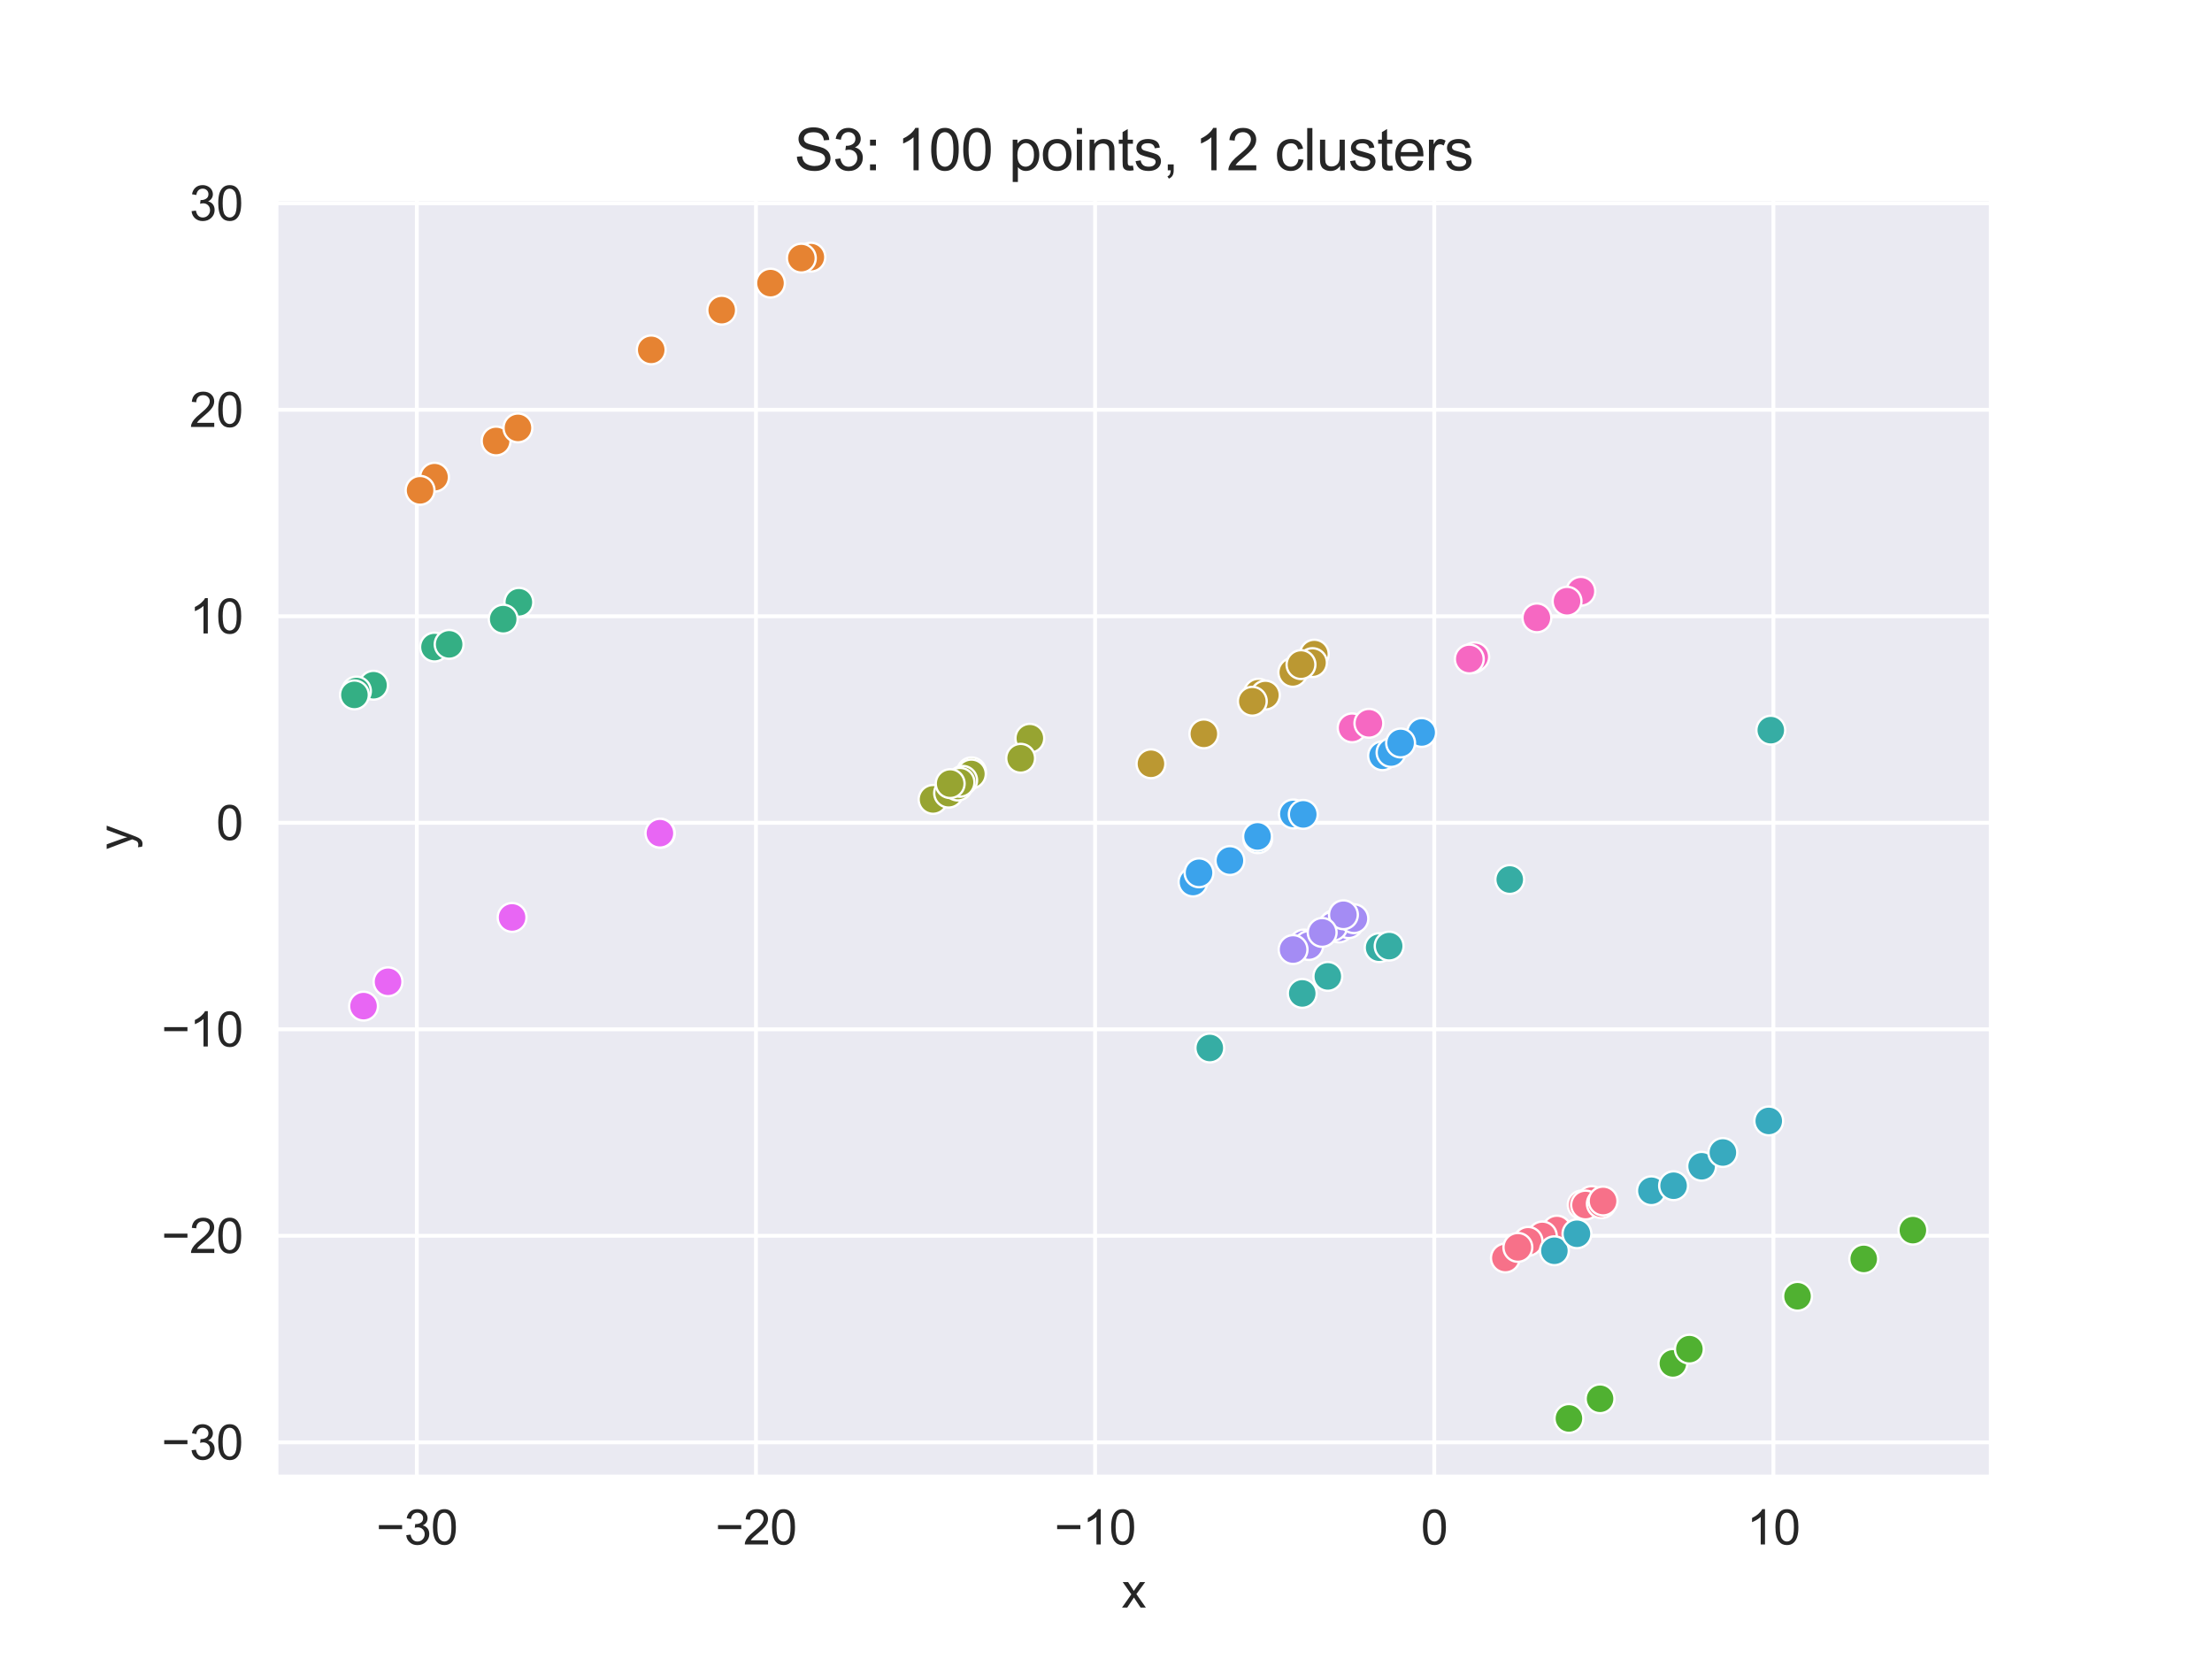 <?xml version="1.0" encoding="utf-8" standalone="no"?>
<!DOCTYPE svg PUBLIC "-//W3C//DTD SVG 1.1//EN"
  "http://www.w3.org/Graphics/SVG/1.1/DTD/svg11.dtd">
<svg xmlns:xlink="http://www.w3.org/1999/xlink" width="460.8pt" height="345.6pt" viewBox="0 0 460.8 345.6" xmlns="http://www.w3.org/2000/svg" version="1.1">
 <defs>
  <style type="text/css">*{stroke-linejoin: round; stroke-linecap: butt}</style>
 </defs>
 <g id="figure_1">
  <g id="patch_1">
   <path d="M 0 345.6 
L 460.8 345.6 
L 460.8 0 
L 0 0 
z
" style="fill: #ffffff"/>
  </g>
  <g id="axes_1">
   <g id="patch_2">
    <path d="M 57.6 307.584 
L 414.72 307.584 
L 414.72 41.472 
L 57.6 41.472 
z
" style="fill: #eaeaf2"/>
   </g>
   <g id="matplotlib.axis_1">
    <g id="xtick_1">
     <g id="line2d_1">
      <path d="M 86.839 307.584 
L 86.839 41.472 
" clip-path="url(#pe0927c2774)" style="fill: none; stroke: #ffffff; stroke-width: 0.8; stroke-linecap: round"/>
     </g>
     <g id="text_1">
      <!-- −30 -->
      <g style="fill: #262626" transform="translate(78.358 321.742) scale(0.1 -0.1)">
       <defs>
        <path id="ArialMT-2212" d="M 3381 1997 
L 356 1997 
L 356 2522 
L 3381 2522 
L 3381 1997 
z
" transform="scale(0.016)"/>
        <path id="ArialMT-33" d="M 269 1209 
L 831 1284 
Q 928 806 1161 595 
Q 1394 384 1728 384 
Q 2125 384 2398 659 
Q 2672 934 2672 1341 
Q 2672 1728 2419 1979 
Q 2166 2231 1775 2231 
Q 1616 2231 1378 2169 
L 1441 2663 
Q 1497 2656 1531 2656 
Q 1891 2656 2178 2843 
Q 2466 3031 2466 3422 
Q 2466 3731 2256 3934 
Q 2047 4138 1716 4138 
Q 1388 4138 1169 3931 
Q 950 3725 888 3313 
L 325 3413 
Q 428 3978 793 4289 
Q 1159 4600 1703 4600 
Q 2078 4600 2393 4439 
Q 2709 4278 2876 4000 
Q 3044 3722 3044 3409 
Q 3044 3113 2884 2869 
Q 2725 2625 2413 2481 
Q 2819 2388 3044 2092 
Q 3269 1797 3269 1353 
Q 3269 753 2831 336 
Q 2394 -81 1725 -81 
Q 1122 -81 723 278 
Q 325 638 269 1209 
z
" transform="scale(0.016)"/>
        <path id="ArialMT-30" d="M 266 2259 
Q 266 3072 433 3567 
Q 600 4063 929 4331 
Q 1259 4600 1759 4600 
Q 2128 4600 2406 4451 
Q 2684 4303 2865 4023 
Q 3047 3744 3150 3342 
Q 3253 2941 3253 2259 
Q 3253 1453 3087 958 
Q 2922 463 2592 192 
Q 2263 -78 1759 -78 
Q 1097 -78 719 397 
Q 266 969 266 2259 
z
M 844 2259 
Q 844 1131 1108 757 
Q 1372 384 1759 384 
Q 2147 384 2411 759 
Q 2675 1134 2675 2259 
Q 2675 3391 2411 3762 
Q 2147 4134 1753 4134 
Q 1366 4134 1134 3806 
Q 844 3388 844 2259 
z
" transform="scale(0.016)"/>
       </defs>
       <use xlink:href="#ArialMT-2212"/>
       <use xlink:href="#ArialMT-33" x="58.398"/>
       <use xlink:href="#ArialMT-30" x="114.014"/>
      </g>
     </g>
    </g>
    <g id="xtick_2">
     <g id="line2d_2">
      <path d="M 157.487 307.584 
L 157.487 41.472 
" clip-path="url(#pe0927c2774)" style="fill: none; stroke: #ffffff; stroke-width: 0.8; stroke-linecap: round"/>
     </g>
     <g id="text_2">
      <!-- −20 -->
      <g style="fill: #262626" transform="translate(149.005 321.742) scale(0.1 -0.1)">
       <defs>
        <path id="ArialMT-32" d="M 3222 541 
L 3222 0 
L 194 0 
Q 188 203 259 391 
Q 375 700 629 1000 
Q 884 1300 1366 1694 
Q 2113 2306 2375 2664 
Q 2638 3022 2638 3341 
Q 2638 3675 2398 3904 
Q 2159 4134 1775 4134 
Q 1369 4134 1125 3890 
Q 881 3647 878 3216 
L 300 3275 
Q 359 3922 746 4261 
Q 1134 4600 1788 4600 
Q 2447 4600 2831 4234 
Q 3216 3869 3216 3328 
Q 3216 3053 3103 2787 
Q 2991 2522 2730 2228 
Q 2469 1934 1863 1422 
Q 1356 997 1212 845 
Q 1069 694 975 541 
L 3222 541 
z
" transform="scale(0.016)"/>
       </defs>
       <use xlink:href="#ArialMT-2212"/>
       <use xlink:href="#ArialMT-32" x="58.398"/>
       <use xlink:href="#ArialMT-30" x="114.014"/>
      </g>
     </g>
    </g>
    <g id="xtick_3">
     <g id="line2d_3">
      <path d="M 228.134 307.584 
L 228.134 41.472 
" clip-path="url(#pe0927c2774)" style="fill: none; stroke: #ffffff; stroke-width: 0.8; stroke-linecap: round"/>
     </g>
     <g id="text_3">
      <!-- −10 -->
      <g style="fill: #262626" transform="translate(219.653 321.742) scale(0.1 -0.1)">
       <defs>
        <path id="ArialMT-31" d="M 2384 0 
L 1822 0 
L 1822 3584 
Q 1619 3391 1289 3197 
Q 959 3003 697 2906 
L 697 3450 
Q 1169 3672 1522 3987 
Q 1875 4303 2022 4600 
L 2384 4600 
L 2384 0 
z
" transform="scale(0.016)"/>
       </defs>
       <use xlink:href="#ArialMT-2212"/>
       <use xlink:href="#ArialMT-31" x="58.398"/>
       <use xlink:href="#ArialMT-30" x="114.014"/>
      </g>
     </g>
    </g>
    <g id="xtick_4">
     <g id="line2d_4">
      <path d="M 298.782 307.584 
L 298.782 41.472 
" clip-path="url(#pe0927c2774)" style="fill: none; stroke: #ffffff; stroke-width: 0.8; stroke-linecap: round"/>
     </g>
     <g id="text_4">
      <!-- 0 -->
      <g style="fill: #262626" transform="translate(296.002 321.742) scale(0.1 -0.1)">
       <use xlink:href="#ArialMT-30"/>
      </g>
     </g>
    </g>
    <g id="xtick_5">
     <g id="line2d_5">
      <path d="M 369.43 307.584 
L 369.43 41.472 
" clip-path="url(#pe0927c2774)" style="fill: none; stroke: #ffffff; stroke-width: 0.8; stroke-linecap: round"/>
     </g>
     <g id="text_5">
      <!-- 10 -->
      <g style="fill: #262626" transform="translate(363.869 321.742) scale(0.1 -0.1)">
       <use xlink:href="#ArialMT-31"/>
       <use xlink:href="#ArialMT-30" x="55.615"/>
      </g>
     </g>
    </g>
    <g id="text_6">
     <!-- x -->
     <g style="fill: #262626" transform="translate(233.66 334.887) scale(0.1 -0.1)">
      <defs>
       <path id="ArialMT-78" d="M 47 0 
L 1259 1725 
L 138 3319 
L 841 3319 
L 1350 2541 
Q 1494 2319 1581 2169 
Q 1719 2375 1834 2534 
L 2394 3319 
L 3066 3319 
L 1919 1756 
L 3153 0 
L 2463 0 
L 1781 1031 
L 1600 1309 
L 728 0 
L 47 0 
z
" transform="scale(0.016)"/>
      </defs>
      <use xlink:href="#ArialMT-78"/>
     </g>
    </g>
   </g>
   <g id="matplotlib.axis_2">
    <g id="ytick_1">
     <g id="line2d_6">
      <path d="M 57.6 300.465 
L 414.72 300.465 
" clip-path="url(#pe0927c2774)" style="fill: none; stroke: #ffffff; stroke-width: 0.8; stroke-linecap: round"/>
     </g>
     <g id="text_7">
      <!-- −30 -->
      <g style="fill: #262626" transform="translate(33.638 304.044) scale(0.1 -0.1)">
       <use xlink:href="#ArialMT-2212"/>
       <use xlink:href="#ArialMT-33" x="58.398"/>
       <use xlink:href="#ArialMT-30" x="114.014"/>
      </g>
     </g>
    </g>
    <g id="ytick_2">
     <g id="line2d_7">
      <path d="M 57.6 257.445 
L 414.72 257.445 
" clip-path="url(#pe0927c2774)" style="fill: none; stroke: #ffffff; stroke-width: 0.8; stroke-linecap: round"/>
     </g>
     <g id="text_8">
      <!-- −20 -->
      <g style="fill: #262626" transform="translate(33.638 261.024) scale(0.1 -0.1)">
       <use xlink:href="#ArialMT-2212"/>
       <use xlink:href="#ArialMT-32" x="58.398"/>
       <use xlink:href="#ArialMT-30" x="114.014"/>
      </g>
     </g>
    </g>
    <g id="ytick_3">
     <g id="line2d_8">
      <path d="M 57.6 214.425 
L 414.72 214.425 
" clip-path="url(#pe0927c2774)" style="fill: none; stroke: #ffffff; stroke-width: 0.8; stroke-linecap: round"/>
     </g>
     <g id="text_9">
      <!-- −10 -->
      <g style="fill: #262626" transform="translate(33.638 218.004) scale(0.1 -0.1)">
       <use xlink:href="#ArialMT-2212"/>
       <use xlink:href="#ArialMT-31" x="58.398"/>
       <use xlink:href="#ArialMT-30" x="114.014"/>
      </g>
     </g>
    </g>
    <g id="ytick_4">
     <g id="line2d_9">
      <path d="M 57.6 171.405 
L 414.72 171.405 
" clip-path="url(#pe0927c2774)" style="fill: none; stroke: #ffffff; stroke-width: 0.8; stroke-linecap: round"/>
     </g>
     <g id="text_10">
      <!-- 0 -->
      <g style="fill: #262626" transform="translate(45.039 174.984) scale(0.1 -0.1)">
       <use xlink:href="#ArialMT-30"/>
      </g>
     </g>
    </g>
    <g id="ytick_5">
     <g id="line2d_10">
      <path d="M 57.6 128.384 
L 414.72 128.384 
" clip-path="url(#pe0927c2774)" style="fill: none; stroke: #ffffff; stroke-width: 0.8; stroke-linecap: round"/>
     </g>
     <g id="text_11">
      <!-- 10 -->
      <g style="fill: #262626" transform="translate(39.478 131.963) scale(0.1 -0.1)">
       <use xlink:href="#ArialMT-31"/>
       <use xlink:href="#ArialMT-30" x="55.615"/>
      </g>
     </g>
    </g>
    <g id="ytick_6">
     <g id="line2d_11">
      <path d="M 57.6 85.364 
L 414.72 85.364 
" clip-path="url(#pe0927c2774)" style="fill: none; stroke: #ffffff; stroke-width: 0.8; stroke-linecap: round"/>
     </g>
     <g id="text_12">
      <!-- 20 -->
      <g style="fill: #262626" transform="translate(39.478 88.943) scale(0.1 -0.1)">
       <use xlink:href="#ArialMT-32"/>
       <use xlink:href="#ArialMT-30" x="55.615"/>
      </g>
     </g>
    </g>
    <g id="ytick_7">
     <g id="line2d_12">
      <path d="M 57.6 42.344 
L 414.72 42.344 
" clip-path="url(#pe0927c2774)" style="fill: none; stroke: #ffffff; stroke-width: 0.8; stroke-linecap: round"/>
     </g>
     <g id="text_13">
      <!-- 30 -->
      <g style="fill: #262626" transform="translate(39.478 45.923) scale(0.1 -0.1)">
       <use xlink:href="#ArialMT-33"/>
       <use xlink:href="#ArialMT-30" x="55.615"/>
      </g>
     </g>
    </g>
    <g id="text_14">
     <!-- y -->
     <g style="fill: #262626" transform="translate(27.533 177.028) rotate(-90) scale(0.1 -0.1)">
      <defs>
       <path id="ArialMT-79" d="M 397 -1278 
L 334 -750 
Q 519 -800 656 -800 
Q 844 -800 956 -737 
Q 1069 -675 1141 -563 
Q 1194 -478 1313 -144 
Q 1328 -97 1363 -6 
L 103 3319 
L 709 3319 
L 1400 1397 
Q 1534 1031 1641 628 
Q 1738 1016 1872 1384 
L 2581 3319 
L 3144 3319 
L 1881 -56 
Q 1678 -603 1566 -809 
Q 1416 -1088 1222 -1217 
Q 1028 -1347 759 -1347 
Q 597 -1347 397 -1278 
z
" transform="scale(0.016)"/>
      </defs>
      <use xlink:href="#ArialMT-79"/>
     </g>
    </g>
   </g>
   <g id="PathCollection_1">
    <defs>
     <path id="C0_0_e7db59cd8d" d="M 0 3 
C 0.796 3 1.559 2.684 2.121 2.121 
C 2.684 1.559 3 0.796 3 -0 
C 3 -0.796 2.684 -1.559 2.121 -2.121 
C 1.559 -2.684 0.796 -3 0 -3 
C -0.796 -3 -1.559 -2.684 -2.121 -2.121 
C -2.684 -1.559 -3 -0.796 -3 0 
C -3 0.796 -2.684 1.559 -2.121 2.121 
C -1.559 2.684 -0.796 3 0 3 
z
"/>
    </defs>
    <g clip-path="url(#pe0927c2774)">
     <use xlink:href="#C0_0_e7db59cd8d" x="329.598" y="250.984" style="fill: #f77189; stroke: #ffffff; stroke-width: 0.48"/>
    </g>
    <g clip-path="url(#pe0927c2774)">
     <use xlink:href="#C0_0_e7db59cd8d" x="331.563" y="250.11" style="fill: #f77189; stroke: #ffffff; stroke-width: 0.48"/>
    </g>
    <g clip-path="url(#pe0927c2774)">
     <use xlink:href="#C0_0_e7db59cd8d" x="313.597" y="262.061" style="fill: #f77189; stroke: #ffffff; stroke-width: 0.48"/>
    </g>
    <g clip-path="url(#pe0927c2774)">
     <use xlink:href="#C0_0_e7db59cd8d" x="324.315" y="256.249" style="fill: #f77189; stroke: #ffffff; stroke-width: 0.48"/>
    </g>
    <g clip-path="url(#pe0927c2774)">
     <use xlink:href="#C0_0_e7db59cd8d" x="321.303" y="257.475" style="fill: #f77189; stroke: #ffffff; stroke-width: 0.48"/>
    </g>
    <g clip-path="url(#pe0927c2774)">
     <use xlink:href="#C0_0_e7db59cd8d" x="330.297" y="251.027" style="fill: #f77189; stroke: #ffffff; stroke-width: 0.48"/>
    </g>
    <g clip-path="url(#pe0927c2774)">
     <use xlink:href="#C0_0_e7db59cd8d" x="318.33" y="258.598" style="fill: #f77189; stroke: #ffffff; stroke-width: 0.48"/>
    </g>
    <g clip-path="url(#pe0927c2774)">
     <use xlink:href="#C0_0_e7db59cd8d" x="333.588" y="250.76" style="fill: #f77189; stroke: #ffffff; stroke-width: 0.48"/>
    </g>
    <g clip-path="url(#pe0927c2774)">
     <use xlink:href="#C0_0_e7db59cd8d" x="316.201" y="259.854" style="fill: #f77189; stroke: #ffffff; stroke-width: 0.48"/>
    </g>
    <g clip-path="url(#pe0927c2774)">
     <use xlink:href="#C0_0_e7db59cd8d" x="333.953" y="250.192" style="fill: #f77189; stroke: #ffffff; stroke-width: 0.48"/>
    </g>
    <g clip-path="url(#pe0927c2774)">
     <use xlink:href="#C0_0_e7db59cd8d" x="168.917" y="53.568" style="fill: #e68332; stroke: #ffffff; stroke-width: 0.48"/>
    </g>
    <g clip-path="url(#pe0927c2774)">
     <use xlink:href="#C0_0_e7db59cd8d" x="103.349" y="91.865" style="fill: #e68332; stroke: #ffffff; stroke-width: 0.48"/>
    </g>
    <g clip-path="url(#pe0927c2774)">
     <use xlink:href="#C0_0_e7db59cd8d" x="90.52" y="99.406" style="fill: #e68332; stroke: #ffffff; stroke-width: 0.48"/>
    </g>
    <g clip-path="url(#pe0927c2774)">
     <use xlink:href="#C0_0_e7db59cd8d" x="135.664" y="72.884" style="fill: #e68332; stroke: #ffffff; stroke-width: 0.48"/>
    </g>
    <g clip-path="url(#pe0927c2774)">
     <use xlink:href="#C0_0_e7db59cd8d" x="87.51" y="102.146" style="fill: #e68332; stroke: #ffffff; stroke-width: 0.48"/>
    </g>
    <g clip-path="url(#pe0927c2774)">
     <use xlink:href="#C0_0_e7db59cd8d" x="160.51" y="58.976" style="fill: #e68332; stroke: #ffffff; stroke-width: 0.48"/>
    </g>
    <g clip-path="url(#pe0927c2774)">
     <use xlink:href="#C0_0_e7db59cd8d" x="166.932" y="53.77" style="fill: #e68332; stroke: #ffffff; stroke-width: 0.48"/>
    </g>
    <g clip-path="url(#pe0927c2774)">
     <use xlink:href="#C0_0_e7db59cd8d" x="150.344" y="64.607" style="fill: #e68332; stroke: #ffffff; stroke-width: 0.48"/>
    </g>
    <g clip-path="url(#pe0927c2774)">
     <use xlink:href="#C0_0_e7db59cd8d" x="107.899" y="89.141" style="fill: #e68332; stroke: #ffffff; stroke-width: 0.48"/>
    </g>
    <g clip-path="url(#pe0927c2774)">
     <use xlink:href="#C0_0_e7db59cd8d" x="262.16" y="144.407" style="fill: #bb9832; stroke: #ffffff; stroke-width: 0.48"/>
    </g>
    <g clip-path="url(#pe0927c2774)">
     <use xlink:href="#C0_0_e7db59cd8d" x="273.799" y="136.268" style="fill: #bb9832; stroke: #ffffff; stroke-width: 0.48"/>
    </g>
    <g clip-path="url(#pe0927c2774)">
     <use xlink:href="#C0_0_e7db59cd8d" x="273.417" y="138.039" style="fill: #bb9832; stroke: #ffffff; stroke-width: 0.48"/>
    </g>
    <g clip-path="url(#pe0927c2774)">
     <use xlink:href="#C0_0_e7db59cd8d" x="263.602" y="144.799" style="fill: #bb9832; stroke: #ffffff; stroke-width: 0.48"/>
    </g>
    <g clip-path="url(#pe0927c2774)">
     <use xlink:href="#C0_0_e7db59cd8d" x="269.308" y="140.071" style="fill: #bb9832; stroke: #ffffff; stroke-width: 0.48"/>
    </g>
    <g clip-path="url(#pe0927c2774)">
     <use xlink:href="#C0_0_e7db59cd8d" x="271.02" y="138.448" style="fill: #bb9832; stroke: #ffffff; stroke-width: 0.48"/>
    </g>
    <g clip-path="url(#pe0927c2774)">
     <use xlink:href="#C0_0_e7db59cd8d" x="260.878" y="146.085" style="fill: #bb9832; stroke: #ffffff; stroke-width: 0.48"/>
    </g>
    <g clip-path="url(#pe0927c2774)">
     <use xlink:href="#C0_0_e7db59cd8d" x="239.764" y="159.11" style="fill: #bb9832; stroke: #ffffff; stroke-width: 0.48"/>
    </g>
    <g clip-path="url(#pe0927c2774)">
     <use xlink:href="#C0_0_e7db59cd8d" x="250.785" y="152.874" style="fill: #bb9832; stroke: #ffffff; stroke-width: 0.48"/>
    </g>
    <g clip-path="url(#pe0927c2774)">
     <use xlink:href="#C0_0_e7db59cd8d" x="202.383" y="160.786" style="fill: #97a431; stroke: #ffffff; stroke-width: 0.48"/>
    </g>
    <g clip-path="url(#pe0927c2774)">
     <use xlink:href="#C0_0_e7db59cd8d" x="202.355" y="161.231" style="fill: #97a431; stroke: #ffffff; stroke-width: 0.48"/>
    </g>
    <g clip-path="url(#pe0927c2774)">
     <use xlink:href="#C0_0_e7db59cd8d" x="214.535" y="153.794" style="fill: #97a431; stroke: #ffffff; stroke-width: 0.48"/>
    </g>
    <g clip-path="url(#pe0927c2774)">
     <use xlink:href="#C0_0_e7db59cd8d" x="194.372" y="166.53" style="fill: #97a431; stroke: #ffffff; stroke-width: 0.48"/>
    </g>
    <g clip-path="url(#pe0927c2774)">
     <use xlink:href="#C0_0_e7db59cd8d" x="200.539" y="162.558" style="fill: #97a431; stroke: #ffffff; stroke-width: 0.48"/>
    </g>
    <g clip-path="url(#pe0927c2774)">
     <use xlink:href="#C0_0_e7db59cd8d" x="197.615" y="165.228" style="fill: #97a431; stroke: #ffffff; stroke-width: 0.48"/>
    </g>
    <g clip-path="url(#pe0927c2774)">
     <use xlink:href="#C0_0_e7db59cd8d" x="199.522" y="163.744" style="fill: #97a431; stroke: #ffffff; stroke-width: 0.48"/>
    </g>
    <g clip-path="url(#pe0927c2774)">
     <use xlink:href="#C0_0_e7db59cd8d" x="212.62" y="157.962" style="fill: #97a431; stroke: #ffffff; stroke-width: 0.48"/>
    </g>
    <g clip-path="url(#pe0927c2774)">
     <use xlink:href="#C0_0_e7db59cd8d" x="199.995" y="162.969" style="fill: #97a431; stroke: #ffffff; stroke-width: 0.48"/>
    </g>
    <g clip-path="url(#pe0927c2774)">
     <use xlink:href="#C0_0_e7db59cd8d" x="197.94" y="163.243" style="fill: #97a431; stroke: #ffffff; stroke-width: 0.48"/>
    </g>
    <g clip-path="url(#pe0927c2774)">
     <use xlink:href="#C0_0_e7db59cd8d" x="326.836" y="295.488" style="fill: #50b131; stroke: #ffffff; stroke-width: 0.48"/>
    </g>
    <g clip-path="url(#pe0927c2774)">
     <use xlink:href="#C0_0_e7db59cd8d" x="333.323" y="291.392" style="fill: #50b131; stroke: #ffffff; stroke-width: 0.48"/>
    </g>
    <g clip-path="url(#pe0927c2774)">
     <use xlink:href="#C0_0_e7db59cd8d" x="388.25" y="262.255" style="fill: #50b131; stroke: #ffffff; stroke-width: 0.48"/>
    </g>
    <g clip-path="url(#pe0927c2774)">
     <use xlink:href="#C0_0_e7db59cd8d" x="348.491" y="284.019" style="fill: #50b131; stroke: #ffffff; stroke-width: 0.48"/>
    </g>
    <g clip-path="url(#pe0927c2774)">
     <use xlink:href="#C0_0_e7db59cd8d" x="374.46" y="270.037" style="fill: #50b131; stroke: #ffffff; stroke-width: 0.48"/>
    </g>
    <g clip-path="url(#pe0927c2774)">
     <use xlink:href="#C0_0_e7db59cd8d" x="398.487" y="256.262" style="fill: #50b131; stroke: #ffffff; stroke-width: 0.48"/>
    </g>
    <g clip-path="url(#pe0927c2774)">
     <use xlink:href="#C0_0_e7db59cd8d" x="351.93" y="281.05" style="fill: #50b131; stroke: #ffffff; stroke-width: 0.48"/>
    </g>
    <g clip-path="url(#pe0927c2774)">
     <use xlink:href="#C0_0_e7db59cd8d" x="90.513" y="134.798" style="fill: #34af84; stroke: #ffffff; stroke-width: 0.48"/>
    </g>
    <g clip-path="url(#pe0927c2774)">
     <use xlink:href="#C0_0_e7db59cd8d" x="108.09" y="125.463" style="fill: #34af84; stroke: #ffffff; stroke-width: 0.48"/>
    </g>
    <g clip-path="url(#pe0927c2774)">
     <use xlink:href="#C0_0_e7db59cd8d" x="77.81" y="142.746" style="fill: #34af84; stroke: #ffffff; stroke-width: 0.48"/>
    </g>
    <g clip-path="url(#pe0927c2774)">
     <use xlink:href="#C0_0_e7db59cd8d" x="93.565" y="134.232" style="fill: #34af84; stroke: #ffffff; stroke-width: 0.48"/>
    </g>
    <g clip-path="url(#pe0927c2774)">
     <use xlink:href="#C0_0_e7db59cd8d" x="74.25" y="143.956" style="fill: #34af84; stroke: #ffffff; stroke-width: 0.48"/>
    </g>
    <g clip-path="url(#pe0927c2774)">
     <use xlink:href="#C0_0_e7db59cd8d" x="104.826" y="128.98" style="fill: #34af84; stroke: #ffffff; stroke-width: 0.48"/>
    </g>
    <g clip-path="url(#pe0927c2774)">
     <use xlink:href="#C0_0_e7db59cd8d" x="73.833" y="144.76" style="fill: #34af84; stroke: #ffffff; stroke-width: 0.48"/>
    </g>
    <g clip-path="url(#pe0927c2774)">
     <use xlink:href="#C0_0_e7db59cd8d" x="287.3" y="197.419" style="fill: #36ada4; stroke: #ffffff; stroke-width: 0.48"/>
    </g>
    <g clip-path="url(#pe0927c2774)">
     <use xlink:href="#C0_0_e7db59cd8d" x="368.889" y="152.106" style="fill: #36ada4; stroke: #ffffff; stroke-width: 0.48"/>
    </g>
    <g clip-path="url(#pe0927c2774)">
     <use xlink:href="#C0_0_e7db59cd8d" x="314.51" y="183.216" style="fill: #36ada4; stroke: #ffffff; stroke-width: 0.48"/>
    </g>
    <g clip-path="url(#pe0927c2774)">
     <use xlink:href="#C0_0_e7db59cd8d" x="276.61" y="203.402" style="fill: #36ada4; stroke: #ffffff; stroke-width: 0.48"/>
    </g>
    <g clip-path="url(#pe0927c2774)">
     <use xlink:href="#C0_0_e7db59cd8d" x="252.025" y="218.314" style="fill: #36ada4; stroke: #ffffff; stroke-width: 0.48"/>
    </g>
    <g clip-path="url(#pe0927c2774)">
     <use xlink:href="#C0_0_e7db59cd8d" x="271.282" y="206.945" style="fill: #36ada4; stroke: #ffffff; stroke-width: 0.48"/>
    </g>
    <g clip-path="url(#pe0927c2774)">
     <use xlink:href="#C0_0_e7db59cd8d" x="289.389" y="197.088" style="fill: #36ada4; stroke: #ffffff; stroke-width: 0.48"/>
    </g>
    <g clip-path="url(#pe0927c2774)">
     <use xlink:href="#C0_0_e7db59cd8d" x="368.466" y="233.513" style="fill: #38aabf; stroke: #ffffff; stroke-width: 0.48"/>
    </g>
    <g clip-path="url(#pe0927c2774)">
     <use xlink:href="#C0_0_e7db59cd8d" x="354.482" y="242.956" style="fill: #38aabf; stroke: #ffffff; stroke-width: 0.48"/>
    </g>
    <g clip-path="url(#pe0927c2774)">
     <use xlink:href="#C0_0_e7db59cd8d" x="344.017" y="248.054" style="fill: #38aabf; stroke: #ffffff; stroke-width: 0.48"/>
    </g>
    <g clip-path="url(#pe0927c2774)">
     <use xlink:href="#C0_0_e7db59cd8d" x="358.905" y="240.087" style="fill: #38aabf; stroke: #ffffff; stroke-width: 0.48"/>
    </g>
    <g clip-path="url(#pe0927c2774)">
     <use xlink:href="#C0_0_e7db59cd8d" x="323.81" y="260.556" style="fill: #38aabf; stroke: #ffffff; stroke-width: 0.48"/>
    </g>
    <g clip-path="url(#pe0927c2774)">
     <use xlink:href="#C0_0_e7db59cd8d" x="348.639" y="247.008" style="fill: #38aabf; stroke: #ffffff; stroke-width: 0.48"/>
    </g>
    <g clip-path="url(#pe0927c2774)">
     <use xlink:href="#C0_0_e7db59cd8d" x="328.509" y="257.019" style="fill: #38aabf; stroke: #ffffff; stroke-width: 0.48"/>
    </g>
    <g clip-path="url(#pe0927c2774)">
     <use xlink:href="#C0_0_e7db59cd8d" x="288.007" y="157.441" style="fill: #3ba3ec; stroke: #ffffff; stroke-width: 0.48"/>
    </g>
    <g clip-path="url(#pe0927c2774)">
     <use xlink:href="#C0_0_e7db59cd8d" x="269.432" y="169.562" style="fill: #3ba3ec; stroke: #ffffff; stroke-width: 0.48"/>
    </g>
    <g clip-path="url(#pe0927c2774)">
     <use xlink:href="#C0_0_e7db59cd8d" x="289.781" y="156.765" style="fill: #3ba3ec; stroke: #ffffff; stroke-width: 0.48"/>
    </g>
    <g clip-path="url(#pe0927c2774)">
     <use xlink:href="#C0_0_e7db59cd8d" x="248.522" y="183.742" style="fill: #3ba3ec; stroke: #ffffff; stroke-width: 0.48"/>
    </g>
    <g clip-path="url(#pe0927c2774)">
     <use xlink:href="#C0_0_e7db59cd8d" x="296.16" y="152.585" style="fill: #3ba3ec; stroke: #ffffff; stroke-width: 0.48"/>
    </g>
    <g clip-path="url(#pe0927c2774)">
     <use xlink:href="#C0_0_e7db59cd8d" x="262.022" y="174.72" style="fill: #3ba3ec; stroke: #ffffff; stroke-width: 0.48"/>
    </g>
    <g clip-path="url(#pe0927c2774)">
     <use xlink:href="#C0_0_e7db59cd8d" x="249.782" y="181.82" style="fill: #3ba3ec; stroke: #ffffff; stroke-width: 0.48"/>
    </g>
    <g clip-path="url(#pe0927c2774)">
     <use xlink:href="#C0_0_e7db59cd8d" x="256.214" y="179.267" style="fill: #3ba3ec; stroke: #ffffff; stroke-width: 0.48"/>
    </g>
    <g clip-path="url(#pe0927c2774)">
     <use xlink:href="#C0_0_e7db59cd8d" x="271.495" y="169.653" style="fill: #3ba3ec; stroke: #ffffff; stroke-width: 0.48"/>
    </g>
    <g clip-path="url(#pe0927c2774)">
     <use xlink:href="#C0_0_e7db59cd8d" x="291.771" y="154.774" style="fill: #3ba3ec; stroke: #ffffff; stroke-width: 0.48"/>
    </g>
    <g clip-path="url(#pe0927c2774)">
     <use xlink:href="#C0_0_e7db59cd8d" x="261.969" y="174.241" style="fill: #3ba3ec; stroke: #ffffff; stroke-width: 0.48"/>
    </g>
    <g clip-path="url(#pe0927c2774)">
     <use xlink:href="#C0_0_e7db59cd8d" x="277.946" y="192.654" style="fill: #a48cf4; stroke: #ffffff; stroke-width: 0.48"/>
    </g>
    <g clip-path="url(#pe0927c2774)">
     <use xlink:href="#C0_0_e7db59cd8d" x="271.635" y="196.661" style="fill: #a48cf4; stroke: #ffffff; stroke-width: 0.48"/>
    </g>
    <g clip-path="url(#pe0927c2774)">
     <use xlink:href="#C0_0_e7db59cd8d" x="278.936" y="193.306" style="fill: #a48cf4; stroke: #ffffff; stroke-width: 0.48"/>
    </g>
    <g clip-path="url(#pe0927c2774)">
     <use xlink:href="#C0_0_e7db59cd8d" x="272.647" y="196.966" style="fill: #a48cf4; stroke: #ffffff; stroke-width: 0.48"/>
    </g>
    <g clip-path="url(#pe0927c2774)">
     <use xlink:href="#C0_0_e7db59cd8d" x="269.368" y="197.808" style="fill: #a48cf4; stroke: #ffffff; stroke-width: 0.48"/>
    </g>
    <g clip-path="url(#pe0927c2774)">
     <use xlink:href="#C0_0_e7db59cd8d" x="280.95" y="192.419" style="fill: #a48cf4; stroke: #ffffff; stroke-width: 0.48"/>
    </g>
    <g clip-path="url(#pe0927c2774)">
     <use xlink:href="#C0_0_e7db59cd8d" x="277.675" y="192.951" style="fill: #a48cf4; stroke: #ffffff; stroke-width: 0.48"/>
    </g>
    <g clip-path="url(#pe0927c2774)">
     <use xlink:href="#C0_0_e7db59cd8d" x="282.04" y="191.376" style="fill: #a48cf4; stroke: #ffffff; stroke-width: 0.48"/>
    </g>
    <g clip-path="url(#pe0927c2774)">
     <use xlink:href="#C0_0_e7db59cd8d" x="279.86" y="190.563" style="fill: #a48cf4; stroke: #ffffff; stroke-width: 0.48"/>
    </g>
    <g clip-path="url(#pe0927c2774)">
     <use xlink:href="#C0_0_e7db59cd8d" x="275.432" y="194.242" style="fill: #a48cf4; stroke: #ffffff; stroke-width: 0.48"/>
    </g>
    <g clip-path="url(#pe0927c2774)">
     <use xlink:href="#C0_0_e7db59cd8d" x="137.571" y="173.592" style="fill: #e866f4; stroke: #ffffff; stroke-width: 0.48"/>
    </g>
    <g clip-path="url(#pe0927c2774)">
     <use xlink:href="#C0_0_e7db59cd8d" x="106.677" y="191.119" style="fill: #e866f4; stroke: #ffffff; stroke-width: 0.48"/>
    </g>
    <g clip-path="url(#pe0927c2774)">
     <use xlink:href="#C0_0_e7db59cd8d" x="137.472" y="173.566" style="fill: #e866f4; stroke: #ffffff; stroke-width: 0.48"/>
    </g>
    <g clip-path="url(#pe0927c2774)">
     <use xlink:href="#C0_0_e7db59cd8d" x="75.733" y="209.593" style="fill: #e866f4; stroke: #ffffff; stroke-width: 0.48"/>
    </g>
    <g clip-path="url(#pe0927c2774)">
     <use xlink:href="#C0_0_e7db59cd8d" x="80.834" y="204.522" style="fill: #e866f4; stroke: #ffffff; stroke-width: 0.48"/>
    </g>
    <g clip-path="url(#pe0927c2774)">
     <use xlink:href="#C0_0_e7db59cd8d" x="329.325" y="123.17" style="fill: #f668c2; stroke: #ffffff; stroke-width: 0.48"/>
    </g>
    <g clip-path="url(#pe0927c2774)">
     <use xlink:href="#C0_0_e7db59cd8d" x="306.777" y="137.208" style="fill: #f668c2; stroke: #ffffff; stroke-width: 0.48"/>
    </g>
    <g clip-path="url(#pe0927c2774)">
     <use xlink:href="#C0_0_e7db59cd8d" x="307.215" y="136.835" style="fill: #f668c2; stroke: #ffffff; stroke-width: 0.48"/>
    </g>
    <g clip-path="url(#pe0927c2774)">
     <use xlink:href="#C0_0_e7db59cd8d" x="320.165" y="128.711" style="fill: #f668c2; stroke: #ffffff; stroke-width: 0.48"/>
    </g>
    <g clip-path="url(#pe0927c2774)">
     <use xlink:href="#C0_0_e7db59cd8d" x="281.671" y="151.629" style="fill: #f668c2; stroke: #ffffff; stroke-width: 0.48"/>
    </g>
    <g clip-path="url(#pe0927c2774)">
     <use xlink:href="#C0_0_e7db59cd8d" x="306.082" y="137.285" style="fill: #f668c2; stroke: #ffffff; stroke-width: 0.48"/>
    </g>
    <g clip-path="url(#pe0927c2774)">
     <use xlink:href="#C0_0_e7db59cd8d" x="285.167" y="150.675" style="fill: #f668c2; stroke: #ffffff; stroke-width: 0.48"/>
    </g>
    <g clip-path="url(#pe0927c2774)">
     <use xlink:href="#C0_0_e7db59cd8d" x="326.443" y="125.248" style="fill: #f668c2; stroke: #ffffff; stroke-width: 0.48"/>
    </g>
   </g>
   <g id="patch_3">
    <path d="M 57.6 307.584 
L 57.6 41.472 
" style="fill: none; stroke: #ffffff; stroke-width: 0.8; stroke-linejoin: miter; stroke-linecap: square"/>
   </g>
   <g id="patch_4">
    <path d="M 414.72 307.584 
L 414.72 41.472 
" style="fill: none; stroke: #ffffff; stroke-width: 0.8; stroke-linejoin: miter; stroke-linecap: square"/>
   </g>
   <g id="patch_5">
    <path d="M 57.6 307.584 
L 414.72 307.584 
" style="fill: none; stroke: #ffffff; stroke-width: 0.8; stroke-linejoin: miter; stroke-linecap: square"/>
   </g>
   <g id="patch_6">
    <path d="M 57.6 41.472 
L 414.72 41.472 
" style="fill: none; stroke: #ffffff; stroke-width: 0.8; stroke-linejoin: miter; stroke-linecap: square"/>
   </g>
   <g id="text_15">
    <!-- S3: 100 points, 12 clusters -->
    <g style="fill: #262626" transform="translate(165.457 35.472) scale(0.12 -0.12)">
     <defs>
      <path id="ArialMT-53" d="M 288 1472 
L 859 1522 
Q 900 1178 1048 958 
Q 1197 738 1509 602 
Q 1822 466 2213 466 
Q 2559 466 2825 569 
Q 3091 672 3220 851 
Q 3350 1031 3350 1244 
Q 3350 1459 3225 1620 
Q 3100 1781 2813 1891 
Q 2628 1963 1997 2114 
Q 1366 2266 1113 2400 
Q 784 2572 623 2826 
Q 463 3081 463 3397 
Q 463 3744 659 4045 
Q 856 4347 1234 4503 
Q 1613 4659 2075 4659 
Q 2584 4659 2973 4495 
Q 3363 4331 3572 4012 
Q 3781 3694 3797 3291 
L 3216 3247 
Q 3169 3681 2898 3903 
Q 2628 4125 2100 4125 
Q 1550 4125 1298 3923 
Q 1047 3722 1047 3438 
Q 1047 3191 1225 3031 
Q 1400 2872 2139 2705 
Q 2878 2538 3153 2413 
Q 3553 2228 3743 1945 
Q 3934 1663 3934 1294 
Q 3934 928 3725 604 
Q 3516 281 3123 101 
Q 2731 -78 2241 -78 
Q 1619 -78 1198 103 
Q 778 284 539 648 
Q 300 1013 288 1472 
z
" transform="scale(0.016)"/>
      <path id="ArialMT-3a" d="M 578 2678 
L 578 3319 
L 1219 3319 
L 1219 2678 
L 578 2678 
z
M 578 0 
L 578 641 
L 1219 641 
L 1219 0 
L 578 0 
z
" transform="scale(0.016)"/>
      <path id="ArialMT-20" transform="scale(0.016)"/>
      <path id="ArialMT-70" d="M 422 -1272 
L 422 3319 
L 934 3319 
L 934 2888 
Q 1116 3141 1344 3267 
Q 1572 3394 1897 3394 
Q 2322 3394 2647 3175 
Q 2972 2956 3137 2557 
Q 3303 2159 3303 1684 
Q 3303 1175 3120 767 
Q 2938 359 2589 142 
Q 2241 -75 1856 -75 
Q 1575 -75 1351 44 
Q 1128 163 984 344 
L 984 -1272 
L 422 -1272 
z
M 931 1641 
Q 931 1000 1190 694 
Q 1450 388 1819 388 
Q 2194 388 2461 705 
Q 2728 1022 2728 1688 
Q 2728 2322 2467 2637 
Q 2206 2953 1844 2953 
Q 1484 2953 1207 2617 
Q 931 2281 931 1641 
z
" transform="scale(0.016)"/>
      <path id="ArialMT-6f" d="M 213 1659 
Q 213 2581 725 3025 
Q 1153 3394 1769 3394 
Q 2453 3394 2887 2945 
Q 3322 2497 3322 1706 
Q 3322 1066 3130 698 
Q 2938 331 2570 128 
Q 2203 -75 1769 -75 
Q 1072 -75 642 372 
Q 213 819 213 1659 
z
M 791 1659 
Q 791 1022 1069 705 
Q 1347 388 1769 388 
Q 2188 388 2466 706 
Q 2744 1025 2744 1678 
Q 2744 2294 2464 2611 
Q 2184 2928 1769 2928 
Q 1347 2928 1069 2612 
Q 791 2297 791 1659 
z
" transform="scale(0.016)"/>
      <path id="ArialMT-69" d="M 425 3934 
L 425 4581 
L 988 4581 
L 988 3934 
L 425 3934 
z
M 425 0 
L 425 3319 
L 988 3319 
L 988 0 
L 425 0 
z
" transform="scale(0.016)"/>
      <path id="ArialMT-6e" d="M 422 0 
L 422 3319 
L 928 3319 
L 928 2847 
Q 1294 3394 1984 3394 
Q 2284 3394 2536 3286 
Q 2788 3178 2913 3003 
Q 3038 2828 3088 2588 
Q 3119 2431 3119 2041 
L 3119 0 
L 2556 0 
L 2556 2019 
Q 2556 2363 2490 2533 
Q 2425 2703 2258 2804 
Q 2091 2906 1866 2906 
Q 1506 2906 1245 2678 
Q 984 2450 984 1813 
L 984 0 
L 422 0 
z
" transform="scale(0.016)"/>
      <path id="ArialMT-74" d="M 1650 503 
L 1731 6 
Q 1494 -44 1306 -44 
Q 1000 -44 831 53 
Q 663 150 594 308 
Q 525 466 525 972 
L 525 2881 
L 113 2881 
L 113 3319 
L 525 3319 
L 525 4141 
L 1084 4478 
L 1084 3319 
L 1650 3319 
L 1650 2881 
L 1084 2881 
L 1084 941 
Q 1084 700 1114 631 
Q 1144 563 1211 522 
Q 1278 481 1403 481 
Q 1497 481 1650 503 
z
" transform="scale(0.016)"/>
      <path id="ArialMT-73" d="M 197 991 
L 753 1078 
Q 800 744 1014 566 
Q 1228 388 1613 388 
Q 2000 388 2187 545 
Q 2375 703 2375 916 
Q 2375 1106 2209 1216 
Q 2094 1291 1634 1406 
Q 1016 1563 777 1677 
Q 538 1791 414 1992 
Q 291 2194 291 2438 
Q 291 2659 392 2848 
Q 494 3038 669 3163 
Q 800 3259 1026 3326 
Q 1253 3394 1513 3394 
Q 1903 3394 2198 3281 
Q 2494 3169 2634 2976 
Q 2775 2784 2828 2463 
L 2278 2388 
Q 2241 2644 2061 2787 
Q 1881 2931 1553 2931 
Q 1166 2931 1000 2803 
Q 834 2675 834 2503 
Q 834 2394 903 2306 
Q 972 2216 1119 2156 
Q 1203 2125 1616 2013 
Q 2213 1853 2448 1751 
Q 2684 1650 2818 1456 
Q 2953 1263 2953 975 
Q 2953 694 2789 445 
Q 2625 197 2315 61 
Q 2006 -75 1616 -75 
Q 969 -75 630 194 
Q 291 463 197 991 
z
" transform="scale(0.016)"/>
      <path id="ArialMT-2c" d="M 569 0 
L 569 641 
L 1209 641 
L 1209 0 
Q 1209 -353 1084 -570 
Q 959 -788 688 -906 
L 531 -666 
Q 709 -588 793 -436 
Q 878 -284 888 0 
L 569 0 
z
" transform="scale(0.016)"/>
      <path id="ArialMT-63" d="M 2588 1216 
L 3141 1144 
Q 3050 572 2676 248 
Q 2303 -75 1759 -75 
Q 1078 -75 664 370 
Q 250 816 250 1647 
Q 250 2184 428 2587 
Q 606 2991 970 3192 
Q 1334 3394 1763 3394 
Q 2303 3394 2647 3120 
Q 2991 2847 3088 2344 
L 2541 2259 
Q 2463 2594 2264 2762 
Q 2066 2931 1784 2931 
Q 1359 2931 1093 2626 
Q 828 2322 828 1663 
Q 828 994 1084 691 
Q 1341 388 1753 388 
Q 2084 388 2306 591 
Q 2528 794 2588 1216 
z
" transform="scale(0.016)"/>
      <path id="ArialMT-6c" d="M 409 0 
L 409 4581 
L 972 4581 
L 972 0 
L 409 0 
z
" transform="scale(0.016)"/>
      <path id="ArialMT-75" d="M 2597 0 
L 2597 488 
Q 2209 -75 1544 -75 
Q 1250 -75 995 37 
Q 741 150 617 320 
Q 494 491 444 738 
Q 409 903 409 1263 
L 409 3319 
L 972 3319 
L 972 1478 
Q 972 1038 1006 884 
Q 1059 663 1231 536 
Q 1403 409 1656 409 
Q 1909 409 2131 539 
Q 2353 669 2445 892 
Q 2538 1116 2538 1541 
L 2538 3319 
L 3100 3319 
L 3100 0 
L 2597 0 
z
" transform="scale(0.016)"/>
      <path id="ArialMT-65" d="M 2694 1069 
L 3275 997 
Q 3138 488 2766 206 
Q 2394 -75 1816 -75 
Q 1088 -75 661 373 
Q 234 822 234 1631 
Q 234 2469 665 2931 
Q 1097 3394 1784 3394 
Q 2450 3394 2872 2941 
Q 3294 2488 3294 1666 
Q 3294 1616 3291 1516 
L 816 1516 
Q 847 969 1125 678 
Q 1403 388 1819 388 
Q 2128 388 2347 550 
Q 2566 713 2694 1069 
z
M 847 1978 
L 2700 1978 
Q 2663 2397 2488 2606 
Q 2219 2931 1791 2931 
Q 1403 2931 1139 2672 
Q 875 2413 847 1978 
z
" transform="scale(0.016)"/>
      <path id="ArialMT-72" d="M 416 0 
L 416 3319 
L 922 3319 
L 922 2816 
Q 1116 3169 1280 3281 
Q 1444 3394 1641 3394 
Q 1925 3394 2219 3213 
L 2025 2691 
Q 1819 2813 1613 2813 
Q 1428 2813 1281 2702 
Q 1134 2591 1072 2394 
Q 978 2094 978 1738 
L 978 0 
L 416 0 
z
" transform="scale(0.016)"/>
     </defs>
     <use xlink:href="#ArialMT-53"/>
     <use xlink:href="#ArialMT-33" x="66.699"/>
     <use xlink:href="#ArialMT-3a" x="122.314"/>
     <use xlink:href="#ArialMT-20" x="150.098"/>
     <use xlink:href="#ArialMT-31" x="177.881"/>
     <use xlink:href="#ArialMT-30" x="233.496"/>
     <use xlink:href="#ArialMT-30" x="289.111"/>
     <use xlink:href="#ArialMT-20" x="344.727"/>
     <use xlink:href="#ArialMT-70" x="372.51"/>
     <use xlink:href="#ArialMT-6f" x="428.125"/>
     <use xlink:href="#ArialMT-69" x="483.74"/>
     <use xlink:href="#ArialMT-6e" x="505.957"/>
     <use xlink:href="#ArialMT-74" x="561.572"/>
     <use xlink:href="#ArialMT-73" x="589.355"/>
     <use xlink:href="#ArialMT-2c" x="639.355"/>
     <use xlink:href="#ArialMT-20" x="667.139"/>
     <use xlink:href="#ArialMT-31" x="694.922"/>
     <use xlink:href="#ArialMT-32" x="750.537"/>
     <use xlink:href="#ArialMT-20" x="806.152"/>
     <use xlink:href="#ArialMT-63" x="833.936"/>
     <use xlink:href="#ArialMT-6c" x="883.936"/>
     <use xlink:href="#ArialMT-75" x="906.152"/>
     <use xlink:href="#ArialMT-73" x="961.768"/>
     <use xlink:href="#ArialMT-74" x="1011.768"/>
     <use xlink:href="#ArialMT-65" x="1039.551"/>
     <use xlink:href="#ArialMT-72" x="1095.166"/>
     <use xlink:href="#ArialMT-73" x="1128.467"/>
    </g>
   </g>
  </g>
 </g>
 <defs>
  <clipPath id="pe0927c2774">
   <rect x="57.6" y="41.472" width="357.12" height="266.112"/>
  </clipPath>
 </defs>
</svg>
